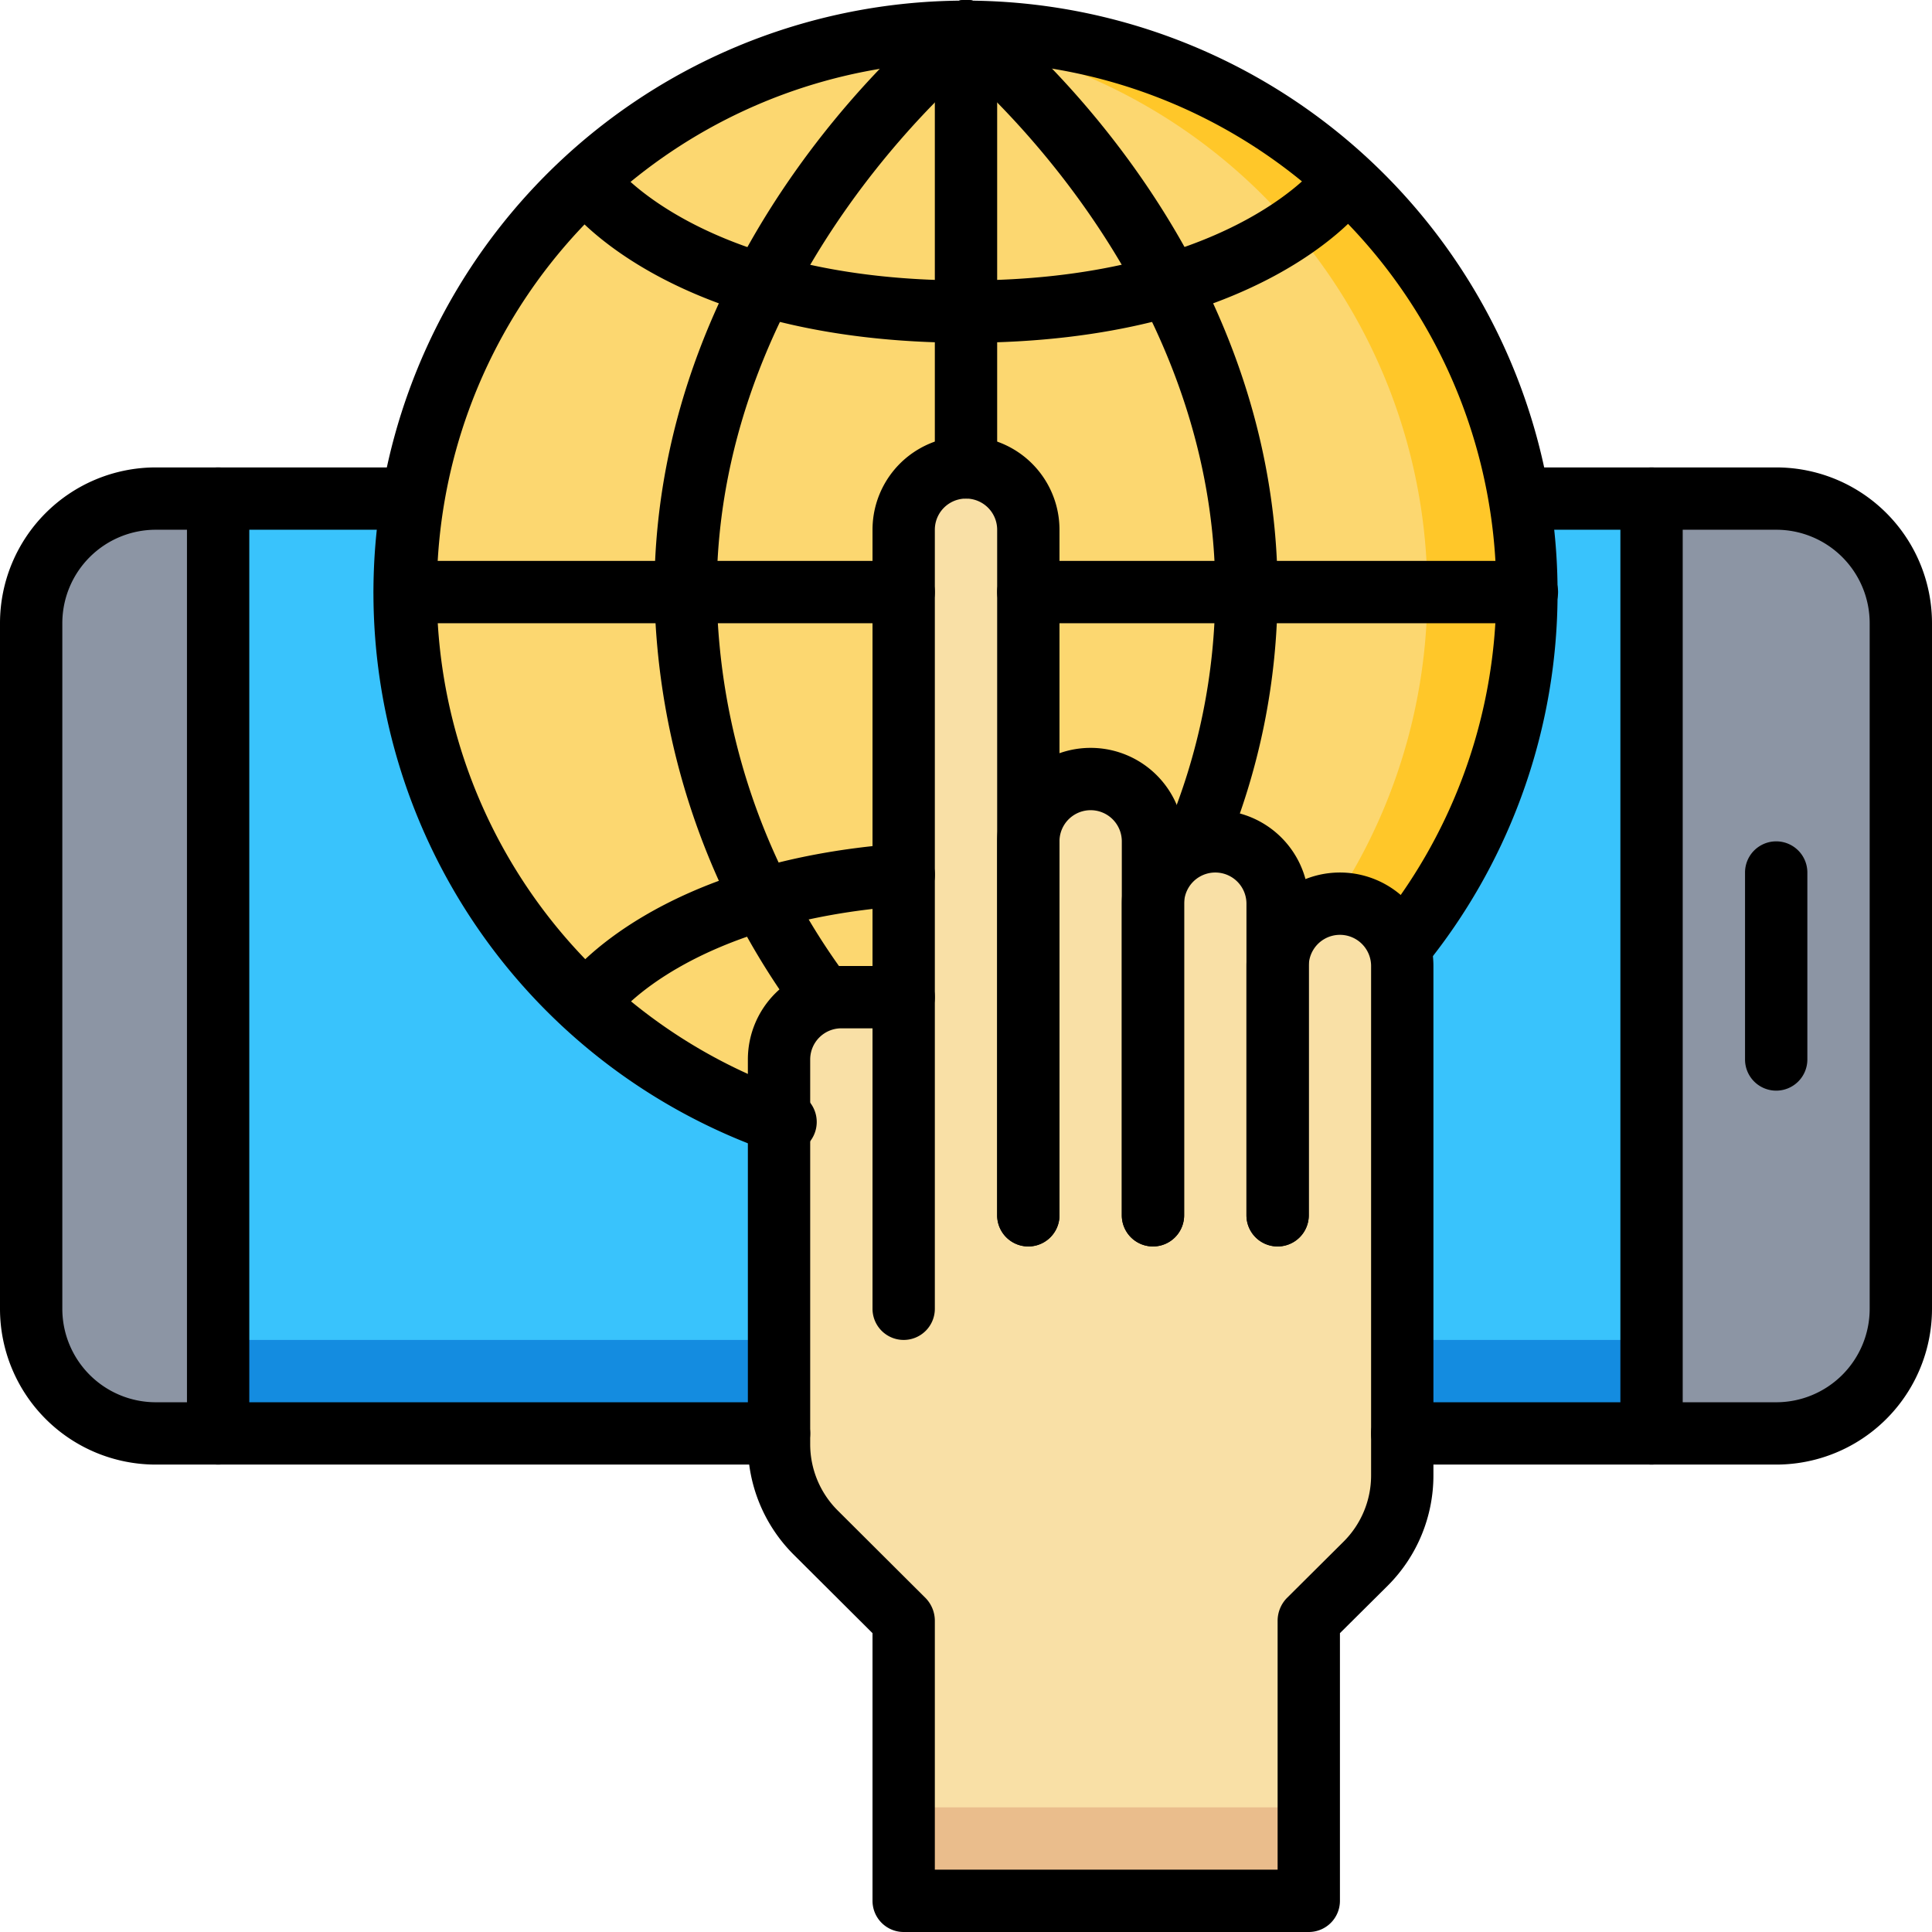 <svg id="Layer_2" data-name="Layer 2" xmlns="http://www.w3.org/2000/svg" width="62" height="62" viewBox="0 0 62 62">
  <g id="Layer_1" data-name="Layer 1">
    <g id="touch_screen" data-name="touch screen">
      <path id="Trazado_897395" data-name="Trazado 897395" d="M49,16h8a4,4,0,0,1,4,4V42a4,4,0,0,1-4,4H5a4,4,0,0,1-4-4V20a4,4,0,0,1,4-4Z" fill="#8c95a4"/>
      <path id="Trazado_897396" data-name="Trazado 897396" d="M7,16H53V46H7Z" fill="#39c3fc"/>
      <path id="Trazado_897397" data-name="Trazado 897397" d="M7,43H53v3H7Z" fill="#148ce0"/>
      <circle id="Elipse_11650" data-name="Elipse 11650" cx="18" cy="18" r="18" transform="translate(13 1)" fill="#fcd770"/>
      <path id="Trazado_897398" data-name="Trazado 897398" d="M31,1a9.368,9.368,0,0,0-1.5.08,18,18,0,0,1,0,35.84A14.908,14.908,0,0,0,31,37,18,18,0,0,0,31,1Z" fill="#ffc729"/>
      <path id="Trazado_897399" data-name="Trazado 897399" d="M43,29a2,2,0,0,0-2,2V29a2,2,0,0,0-4,0V27a2,2,0,0,0-4,0V17a2,2,0,0,0-4,0V32H27a2,2,0,0,0-2,2V46.34a4,4,0,0,0,1.17,2.83L29,52v9H42V52l1.83-1.83A4,4,0,0,0,45,47.34V31a2,2,0,0,0-2-2Z" fill="#f9e0a6"/>
      <path id="Trazado_897400" data-name="Trazado 897400" d="M29,58H42v3H29Z" fill="#eabd8c"/>
      <path id="Trazado_897401" data-name="Trazado 897401" d="M42,62H29a1,1,0,0,1-1-1V52.41l-2.54-2.53A5,5,0,0,1,24,46.34V34a3,3,0,0,1,3-3h2a1,1,0,0,1,0,2H27a1,1,0,0,0-1,1V46.34a3,3,0,0,0,.88,2.13l2.83,2.82A1.05,1.05,0,0,1,30,52v8H41V52a1.05,1.05,0,0,1,.29-.71l1.83-1.82A3,3,0,0,0,44,47.34V31a1,1,0,1,0-2,0v8a1,1,0,0,1-2,0V31a3,3,0,0,1,6,0V47.34a5,5,0,0,1-1.46,3.54L43,52.41V61a1,1,0,0,1-1,1Z"/>
      <path id="Trazado_897402" data-name="Trazado 897402" d="M29,43a1,1,0,0,1-1-1V17a3,3,0,1,1,6,0V39a1,1,0,0,1-2,0V17a1,1,0,0,0-2,0V42A1,1,0,0,1,29,43Z"/>
      <path id="Trazado_897403" data-name="Trazado 897403" d="M37,40a1,1,0,0,1-1-1V27a1,1,0,0,0-2,0V39a1,1,0,0,1-2,0V27a3,3,0,0,1,6,0V39A1,1,0,0,1,37,40Z"/>
      <path id="Trazado_897404" data-name="Trazado 897404" d="M41,40a1,1,0,0,1-1-1V29a1,1,0,0,0-2,0V39a1,1,0,0,1-2,0V29a3,3,0,0,1,6,0V39A1,1,0,0,1,41,40Z"/>
      <path id="Trazado_897405" data-name="Trazado 897405" d="M25,47H5a5,5,0,0,1-5-5V20a5,5,0,0,1,5-5h8a1,1,0,0,1,0,2H5a3,3,0,0,0-3,3V42a3,3,0,0,0,3,3H25a1,1,0,0,1,0,2Z"/>
      <path id="Trazado_897406" data-name="Trazado 897406" d="M57,47H45a1,1,0,0,1,0-2H57a3,3,0,0,0,3-3V20a3,3,0,0,0-3-3H49a1,1,0,0,1,0-2h8a5,5,0,0,1,5,5V42a5,5,0,0,1-5,5Z"/>
      <path id="Trazado_897407" data-name="Trazado 897407" d="M57,35a1,1,0,0,1-1-1V28a1,1,0,0,1,2,0v6A1,1,0,0,1,57,35Z"/>
      <path id="Trazado_897408" data-name="Trazado 897408" d="M53,47a1,1,0,0,1-1-1V16a1,1,0,0,1,2,0V46A1,1,0,0,1,53,47Z"/>
      <path id="Trazado_897409" data-name="Trazado 897409" d="M7,47a1,1,0,0,1-1-1V16a1,1,0,0,1,2,0V46A1,1,0,0,1,7,47Z"/>
      <path id="Trazado_897410" data-name="Trazado 897410" d="M38.38,28a.91.91,0,0,1-.39-.08,1,1,0,0,1-.54-1.3A19.85,19.85,0,0,0,39,19C39,8.64,30.47,1.86,30.38,1.79A1,1,0,0,1,31.61.21C32,.51,41,7.64,41,19a21.83,21.83,0,0,1-1.7,8.38,1,1,0,0,1-.92.62Z"/>
      <path id="Trazado_897411" data-name="Trazado 897411" d="M31,11c-9.39,0-12.67-4.22-12.8-4.4a1,1,0,0,1,1.59-1.21C19.85,5.46,22.73,9,31,9S42.18,5.43,42.21,5.39A1,1,0,0,1,43.8,6.6C43.67,6.78,40.39,11,31,11Z"/>
      <path id="Trazado_897412" data-name="Trazado 897412" d="M19,33a1,1,0,0,1-.8-1.6c.12-.15,2.91-3.77,10.73-4.33a1,1,0,1,1,.14,2c-6.91.49-9.25,3.5-9.27,3.53a1,1,0,0,1-.8.4Z"/>
      <path id="Trazado_897413" data-name="Trazado 897413" d="M26.41,33a1,1,0,0,1-.81-.42A23.45,23.45,0,0,1,21,19C21,7.64,30,.51,30.39.21a1,1,0,0,1,1.23,1.58C31.53,1.86,23,8.64,23,19a21.17,21.17,0,0,0,4.23,12.42A1,1,0,0,1,26.41,33Z"/>
      <path id="Trazado_897414" data-name="Trazado 897414" d="M31,16a1,1,0,0,1-1-1V1a1,1,0,0,1,2,0V15A1,1,0,0,1,31,16Z"/>
      <path id="Trazado_897415" data-name="Trazado 897415" d="M49,20H33a1,1,0,0,1,0-2H49a1,1,0,0,1,0,2Z"/>
      <path id="Trazado_897416" data-name="Trazado 897416" d="M29,20H13a1,1,0,0,1,0-2H29a1,1,0,0,1,0,2Z"/>
      <path id="Trazado_897417" data-name="Trazado 897417" d="M25,37a1,1,0,0,1-.33-.06,19,19,0,1,1,21.11-6,1,1,0,0,1-1.56-1.25A17,17,0,1,0,25.33,35,1.014,1.014,0,1,1,25,37Z"/>
    </g>
  </g>
</svg>
